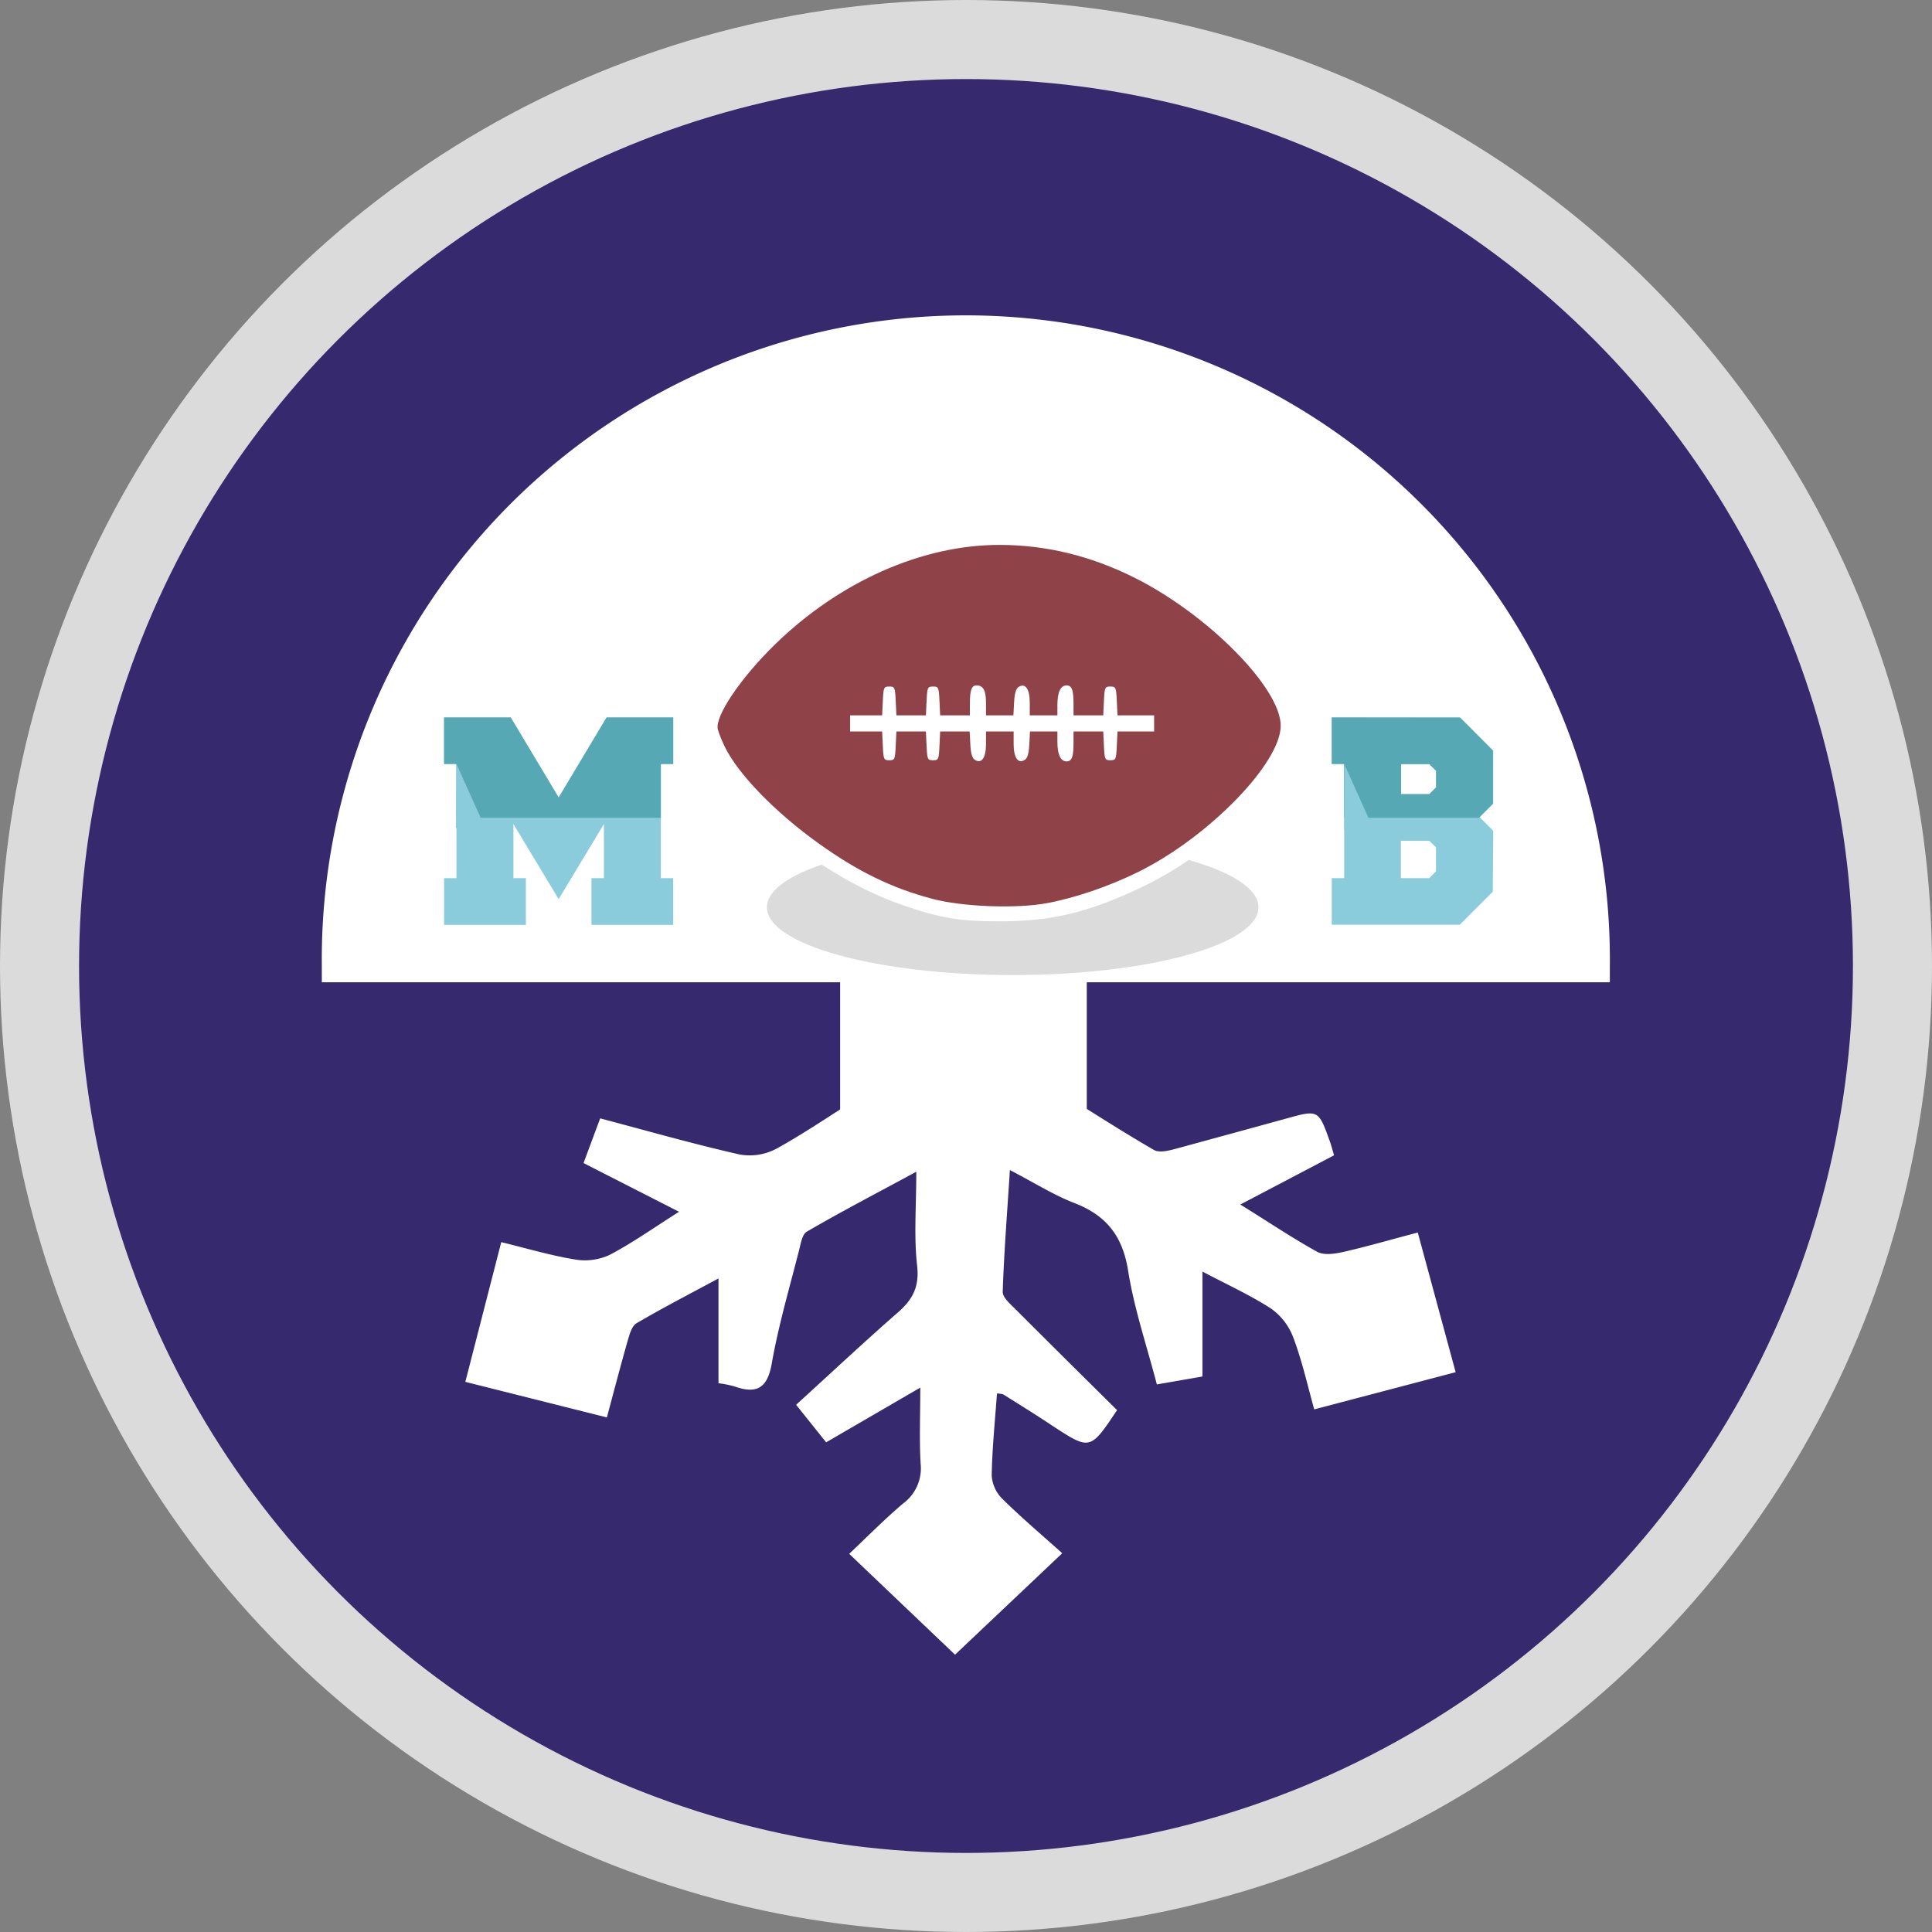<svg id="Layer_1" data-name="Layer 1" version="1.1" width="285.67" height="285.67" xmlns="http://www.w3.org/2000/svg"><rect width="100%" height="100%" fill="#808080" stroke="none"/><defs id="defs19"><linearGradient id="linear-gradient" x1="251.02" y1="532.25" x2="251.02" y2="520.23" gradientUnits="userSpaceOnUse"><stop offset="0" stop-color="#6e7070" stop-opacity="0" id="stop4"/><stop offset=".06" stop-color="#6e7070" stop-opacity=".11" id="stop6"/><stop offset=".24" stop-color="#6e7070" stop-opacity=".43" id="stop8"/><stop offset=".43" stop-color="#6d7070" stop-opacity=".68" id="stop10"/><stop offset=".62" stop-color="#6d7070" stop-opacity=".86" id="stop12"/><stop offset=".81" stop-color="#6d7070" stop-opacity=".96" id="stop14"/><stop offset="1" stop-color="#6d7070" id="stop16"/></linearGradient><style id="style2">.cls-1{fill:#dcdbdb}.cls-4{fill:#fff}.cls-5{fill:#8accdc}.cls-17{fill:#55a8b4}</style></defs><path class="cls-4" d="M197.625 212.095c-1.17.27-2.69.51-3.63 0-3.49-1.92-6.81-4.17-10.61-6.55l12.91-6.78c-.23-.79-.37-1.34-.56-1.87-1.58-4.43-1.58-4.42-6-3.2-5.11 1.4-10.2 2.84-15.32 4.19-.94.25-2.22.56-2.93.14-3.24-1.89-6.43-3.88-9.69-5.92h-33c-3.25 2.09-6.22 4-9.32 5.75a7.82 7.82 0 0 1-5.06.79c-6.38-1.44-12.68-3.25-19.21-5-.78 2.12-1.52 4.1-2.29 6.15l13.15 6.71c-3.43 2.18-6.35 4.25-9.49 5.91a8 8 0 0 1-4.75.68c-3.36-.54-6.66-1.53-10.26-2.4-1.69 6.56-3.29 12.76-4.95 19.24l19.49 4.9c1-3.79 1.91-7.22 2.89-10.64.25-.84.56-2 1.21-2.33 3.6-2.11 7.32-4 11.27-6.17v14.45a14.86 14.86 0 0 1 2.17.43c3 1.06 4.54.38 5.17-3.09 1-5.32 2.47-10.53 3.8-15.78.21-.87.42-2.09 1-2.44 4.8-2.76 9.71-5.35 15.08-8.25 0 4.83-.35 8.91.11 12.9.33 2.95-.61 4.71-2.7 6.53-4.68 4.06-9.19 8.33-14 12.67l4.14 5.17 13-7.54c0 4-.15 7.29.05 10.58a6 6 0 0 1-2.4 5.36c-2.51 2.14-4.84 4.49-7.48 7l14.57 13.88 14.77-13.93c-3-2.69-5.73-5-8.27-7.51a5 5 0 0 1-1.45-3.22c.07-3.75.46-7.5.73-11.27a3.23 3.23 0 0 1 .88.12c2.24 1.42 4.49 2.84 6.71 4.29 5.24 3.42 5.24 3.43 9-2.13-4.63-4.59-9.31-9.22-14-13.88-.71-.72-1.81-1.63-1.78-2.42.18-5.45.61-10.89 1-16.76a95 95 0 0 0 8.91 4.56c4.38 1.7 6.62 4.54 7.37 9.28.84 5.27 2.59 10.4 4 15.66l6.28-1.08v-14.43c3.42 1.8 6.57 3.21 9.42 5.07a8.68 8.68 0 0 1 3.1 4c1.2 3.18 1.94 6.54 2.88 9.88l19.48-5.12-5.22-19.24c-3.71.99-6.88 1.92-10.17 2.66z" id="path179" style="fill:#fff"/><path class="cls-4" id="rect181" style="fill:#fff" d="M128.275 173.935h33.97v21.16h-33.97z"/><circle cx="142.835" cy="142.835" r="136.99" id="circle183" style="fill:#36296d"/><circle cx="142.835" cy="142.835" r="136.99" id="circle185" style="fill:none;stroke:#dcdbdb;stroke-width:11.69px;stroke-miterlimit:10"/><path class="cls-4" d="M238.035 145.245v-2.41a95.23 95.23 0 1 0-190.45 0v2.41z" id="path187" style="fill:#fff"/><path class="cls-4" d="M198.675 185.105c-1.25.28-2.89.54-3.89 0-3.75-2.07-7.31-4.48-11.39-7l13.86-7.28c-.25-.85-.4-1.43-.6-2-1.7-4.75-1.7-4.75-6.44-3.44-5.48 1.51-10.95 3-16.45 4.5-1 .27-2.37.6-3.14.15-3.47-2-6.9-4.17-10.4-6.36h-35.43c-3.49 2.25-6.68 4.35-10 6.18a8.43 8.43 0 0 1-5.43.85c-6.85-1.55-13.62-3.49-20.62-5.34-.85 2.27-1.64 4.4-2.46 6.61l14.12 7.2c-3.69 2.33-6.82 4.56-10.19 6.34a8.65 8.65 0 0 1-5.1.73c-3.61-.58-7.15-1.64-11-2.58l-5.31 20.66 20.93 5.26c1.09-4.07 2.05-7.76 3.1-11.42.26-.9.6-2.11 1.29-2.51 3.87-2.27 7.86-4.33 12.11-6.62v15.49a17 17 0 0 1 2.32.46c3.22 1.14 4.88.41 5.55-3.32 1-5.7 2.65-11.3 4.08-16.93.23-.93.45-2.24 1.11-2.62 5.16-3 10.43-5.74 16.19-8.86 0 5.18-.37 9.57.12 13.85.36 3.16-.65 5.06-2.89 7-5 4.37-9.88 8.95-15 13.61l4.44 5.55 13.92-8.09c0 4.26-.16 7.82.06 11.35a6.43 6.43 0 0 1-2.57 5.76c-2.7 2.29-5.21 4.82-8 7.47l15.65 14.91 15.85-15c-3.21-2.88-6.15-5.36-8.87-8.06a5.29 5.29 0 0 1-1.56-3.45c.07-4 .49-8.06.78-12.11a3.42 3.42 0 0 1 .94.14c2.41 1.52 4.82 3 7.21 4.6 5.63 3.68 5.62 3.68 9.61-2.28-5-4.94-10-9.9-15-14.9-.76-.77-1.94-1.75-1.91-2.6.19-5.85.66-11.69 1.06-18 3.63 1.89 6.48 3.7 9.56 4.89 4.71 1.83 7.11 4.87 7.92 10 .9 5.65 2.78 11.16 4.25 16.81l6.74-1.17v-15.52c3.67 1.94 7 3.45 10.11 5.45a9.22 9.22 0 0 1 3.33 4.32c1.29 3.42 2.08 7 3.09 10.61l20.91-5.5c-1.93-7.11-3.75-13.84-5.6-20.65-4.03 1.06-7.47 2.06-10.96 2.86z" id="path189" style="fill:#fff"/><path class="cls-4" id="rect191" style="fill:#fff" d="M124.225 144.135h36.47v22.72h-36.47z"/><ellipse class="cls-1" cx="149.74" cy="134.153" rx="36.34" ry="10.02" id="ellipse193" style="fill:#dcdbdb"/><path class="cls-1" d="M171.285 121.265c-1.45-.48-3-.93-4.72-1.33a34 34 0 0 1-21.46 8.12h-.71a34 34 0 0 1-21.8-7.86c-1.69.43-3.26.91-4.69 1.43a38.17 38.17 0 0 0 26.49 10.61h.79a38.16 38.16 0 0 0 26.1-10.97z" id="path207" style="fill:#dcdbdb"/><path style="font-variation-settings:normal;opacity:1;fill:#8f4248;fill-opacity:1;stroke:#8f4248;stroke-width:1.825;stroke-linecap:butt;stroke-linejoin:miter;stroke-miterlimit:4;stroke-dasharray:none;stroke-dashoffset:0;stroke-opacity:1;stop-color:#000;stop-opacity:1" d="M146.907 79.94c-7.01-.118-13.914 2.085-20.075 5.335-6.627 3.514-12.57 8.318-17.335 14.118a22.34 22.34 0 0 0-4.195 6.663c-.638 2.66 1.045 5.149 2.611 7.135 1.423 1.748 2.68 3.615 4.438 5.06 3.87 3.777 8.058 7.256 12.797 9.897 6.48 3.806 13.846 6.343 21.425 6.264 4.229.114 8.49-.21 12.536-1.517 8.676-2.496 16.734-7.123 23.092-13.551 2.917-3.08 6.131-6.262 7.378-10.432.62-1.947-.117-3.897-.788-5.704-.487-.958-1.332-1.804-1.874-2.773-2.328-3.109-5.224-5.75-8.054-8.389-5.302-4.419-11.37-7.962-17.93-10.14-3.97-1.097-8.021-2.09-12.175-1.96-.617-.007-1.234-.007-1.851-.005zm10.67 21.286c1.133.068.84 1.655.984 2.43.143.684-.205 2.317.987 2.084 1.197-.064 2.485.006 3.618-.251.29-1.27-.06-2.832.69-3.954.824-.418 1.28.603 1.18 1.28.19.8-.257 2.07.535 2.596 1.7.35 3.464.196 5.19.316-.158.64.392 2.13-.671 2.142-1.576.314-3.332-.004-4.834.581-.453 1.15.274 2.72-.685 3.64-.574.297-1.186-.128-1.082-.79-.317-1.03.17-2.473-.699-3.255-1.322-.326-2.73-.034-4.081-.136-.392 1.331.32 3.222-.798 4.333-1.127.454-1.418-1.174-1.505-1.947-.268-.688.122-1.757-.434-2.266-1.193-.13-2.534-.311-3.674.126-.83 1.128-.11 2.853-1.032 3.993-.75.71-1.386-.562-1.384-1.2-.316-.928.157-2.284-.693-2.952-1.094-.12-2.328-.247-3.373.154-.752.956-.28 2.35-.782 3.436-.09.764-1.083 1.102-1.348.252-.704-1.152-.064-2.73-.862-3.787-1.256-.345-2.66-.075-3.94.105-.835.41-.385 1.675-.544 2.41.114.748-.313 1.953-1.285 1.541-.75-1.128-.132-2.766-.811-3.945-.987-.541-2.264-.136-3.352-.151-1.377.197-.971 1.996-1.248 2.956.029.624-.37 1.507-1.12 1.126-.885-.876-.231-2.373-.64-3.46-.254-1.18-1.857-.543-2.67-.724-.853-.177-2.692.585-2.217-.895-.02-.717.311-1.556 1.192-1.322 1.132-.16 2.457.283 3.489-.273.764-1.155-.112-2.859.845-3.893.585-.344 1.269.101 1.126.814.22 1.022.003 2.255.533 3.167 1.374.293 2.908.127 4.244-.019.276-1.291-.047-2.824.609-3.993.768-.37 1.409.42 1.29 1.152.177.938-.41 2.644.89 2.956 1.216.05 2.61.303 3.734-.222.564-1.267-.087-2.946.83-4.056 1.124-.394 1.566 1.08 1.545 1.923.293.811-.409 2.674.89 2.43 1.059-.224 2.7.307 3.405-.386.328-1.272.037-2.952 1.04-3.958 1.047-.313 1.217 1.208 1.248 1.922.076.811-.31 2.4.962 2.4 1.03-.045 2.272.235 3.191-.235.447-1.328.056-3.12 1.197-4.123a.699.699 0 0 1 .32-.072z" id="path1650"/><path class="cls-5" d="M75.915 121.845v8h1.84v6.91h-12.09v-6.91h1.83v-16.88h-1.83v-6.88h9.85l7.09 11.84 7.09-11.84h9.85v6.88h-1.83v16.88h1.83v6.91h-12.09v-6.91h1.84v-8l-6.69 11.1z" id="path209" style="fill:#8accdc"/><path class="cls-5" d="m220.725 131.845-4.88 4.89h-18.93v-6.89h1.84v-16.88h-1.84v-6.88h19l4.88 4.89v7.87l-2 2 2 2zm-9.4-18.85h-4.19v4.44h4.19l1-1v-2.46zm0 11.32h-4.19v5.53h4.19l1-1v-3.56z" id="path211" style="fill:#8accdc"/><path class="cls-17" id="polygon213" style="fill:#55a8b4" transform="translate(-609.085 -359.155)" d="M674.75 465.24v6.88h1.83v7.95h30.22v-7.95h1.83v-6.88h-9.85l-7.09 11.84-7.09-11.84z"/><path class="cls-17" d="M196.915 106.085v6.88h1.84v7.95h20.08l-.09-.09 2-2v-7.83l-4.88-4.89zm15.44 10.33-1 1h-4.19v-4.44h4.19l1 1z" id="path215" style="fill:#55a8b4"/><path class="cls-5" id="polyline217" style="fill:#8accdc" transform="translate(-609.085 -359.155)" d="m676.58 472.12 4.25 9.45h-4.33"/><path class="cls-5" id="polyline219" style="fill:#8accdc" transform="translate(-609.085 -359.155)" d="m807.92 472.28 4.25 9.46h-4.34"/><path style="fill:#fff;fill-opacity:1;stroke-width:1" d="M103.86 106.265c.163-.178.465-.834.673-1.457.692-2.072 3.58-5.97 7.196-9.712 8.038-8.32 17.854-13.895 28.392-16.127 3.777-.8 11.572-.791 15.664.018 8.272 1.636 17.03 5.84 23.893 11.468 6.351 5.21 11.4 11.983 11.953 16.04.474 3.468-2.415 8.363-8.52 14.439-4.665 4.644-8.93 7.684-14.501 10.34-7.647 3.643-13.123 4.95-20.773 4.957-5.952.005-8.812-.475-14.464-2.431-11.723-4.057-24.343-14.304-28.5-23.142-1.319-2.8-1.55-3.803-1.012-4.393zm3.284 4.103c1.965 4.07 7.466 9.743 13.937 14.37 5.8 4.148 10.839 6.599 16.788 8.167 4.496 1.185 12.398 1.482 16.95.636 4.143-.77 9.142-2.476 13.427-4.585 10.416-5.124 21.122-16.1 21.122-21.653 0-5.548-10.705-16.404-21.544-21.847-6.501-3.265-13.155-4.885-20.063-4.885-11.456 0-23.664 5.428-33.229 14.775-5.042 4.928-8.83 10.55-8.4 12.468.105.468.56 1.618 1.012 2.554zm20.925-4.597h2.368l.101-2.129c.096-2.016.147-2.128.953-2.128.807 0 .857.112.953 2.128l.101 2.129h4.362l.102-2.129c.096-2.016.146-2.128.952-2.128.807 0 .857.112.953 2.128l.101 2.129h4.395v-1.675c0-2.07.246-2.752.99-2.752.993 0 1.394.754 1.394 2.622v1.805h4.052l.102-1.923c.072-1.344.274-2.03.67-2.279 1-.627 1.646.303 1.646 2.37v1.832h4.087v-1.555c0-1.856.473-2.872 1.337-2.872.8 0 1.046.646 1.046 2.752v1.675h4.395l.101-2.129c.096-2.016.146-2.128.953-2.128.806 0 .857.112.953 2.128l.101 2.129h5.416v2.384h-5.416l-.101 2.128c-.096 2.016-.147 2.128-.953 2.128-.807 0-.857-.112-.953-2.128l-.101-2.128h-4.395v1.674c0 2.106-.245 2.753-1.046 2.753-.864 0-1.337-1.017-1.337-2.873v-1.554h-4.053l-.102 1.922c-.071 1.344-.273 2.03-.67 2.28-1 .627-1.646-.304-1.646-2.371v-1.831h-4.086v1.83c0 2.068-.647 2.999-1.646 2.371-.397-.248-.599-.935-.67-2.279l-.102-1.922h-4.36l-.102 2.128c-.096 2.016-.146 2.128-.953 2.128-.806 0-.856-.112-.952-2.128l-.102-2.128h-4.362l-.101 2.128c-.096 2.016-.146 2.128-.953 2.128-.806 0-.857-.112-.953-2.128l-.101-2.128H125.702v-2.384z" id="path1201"/></svg>